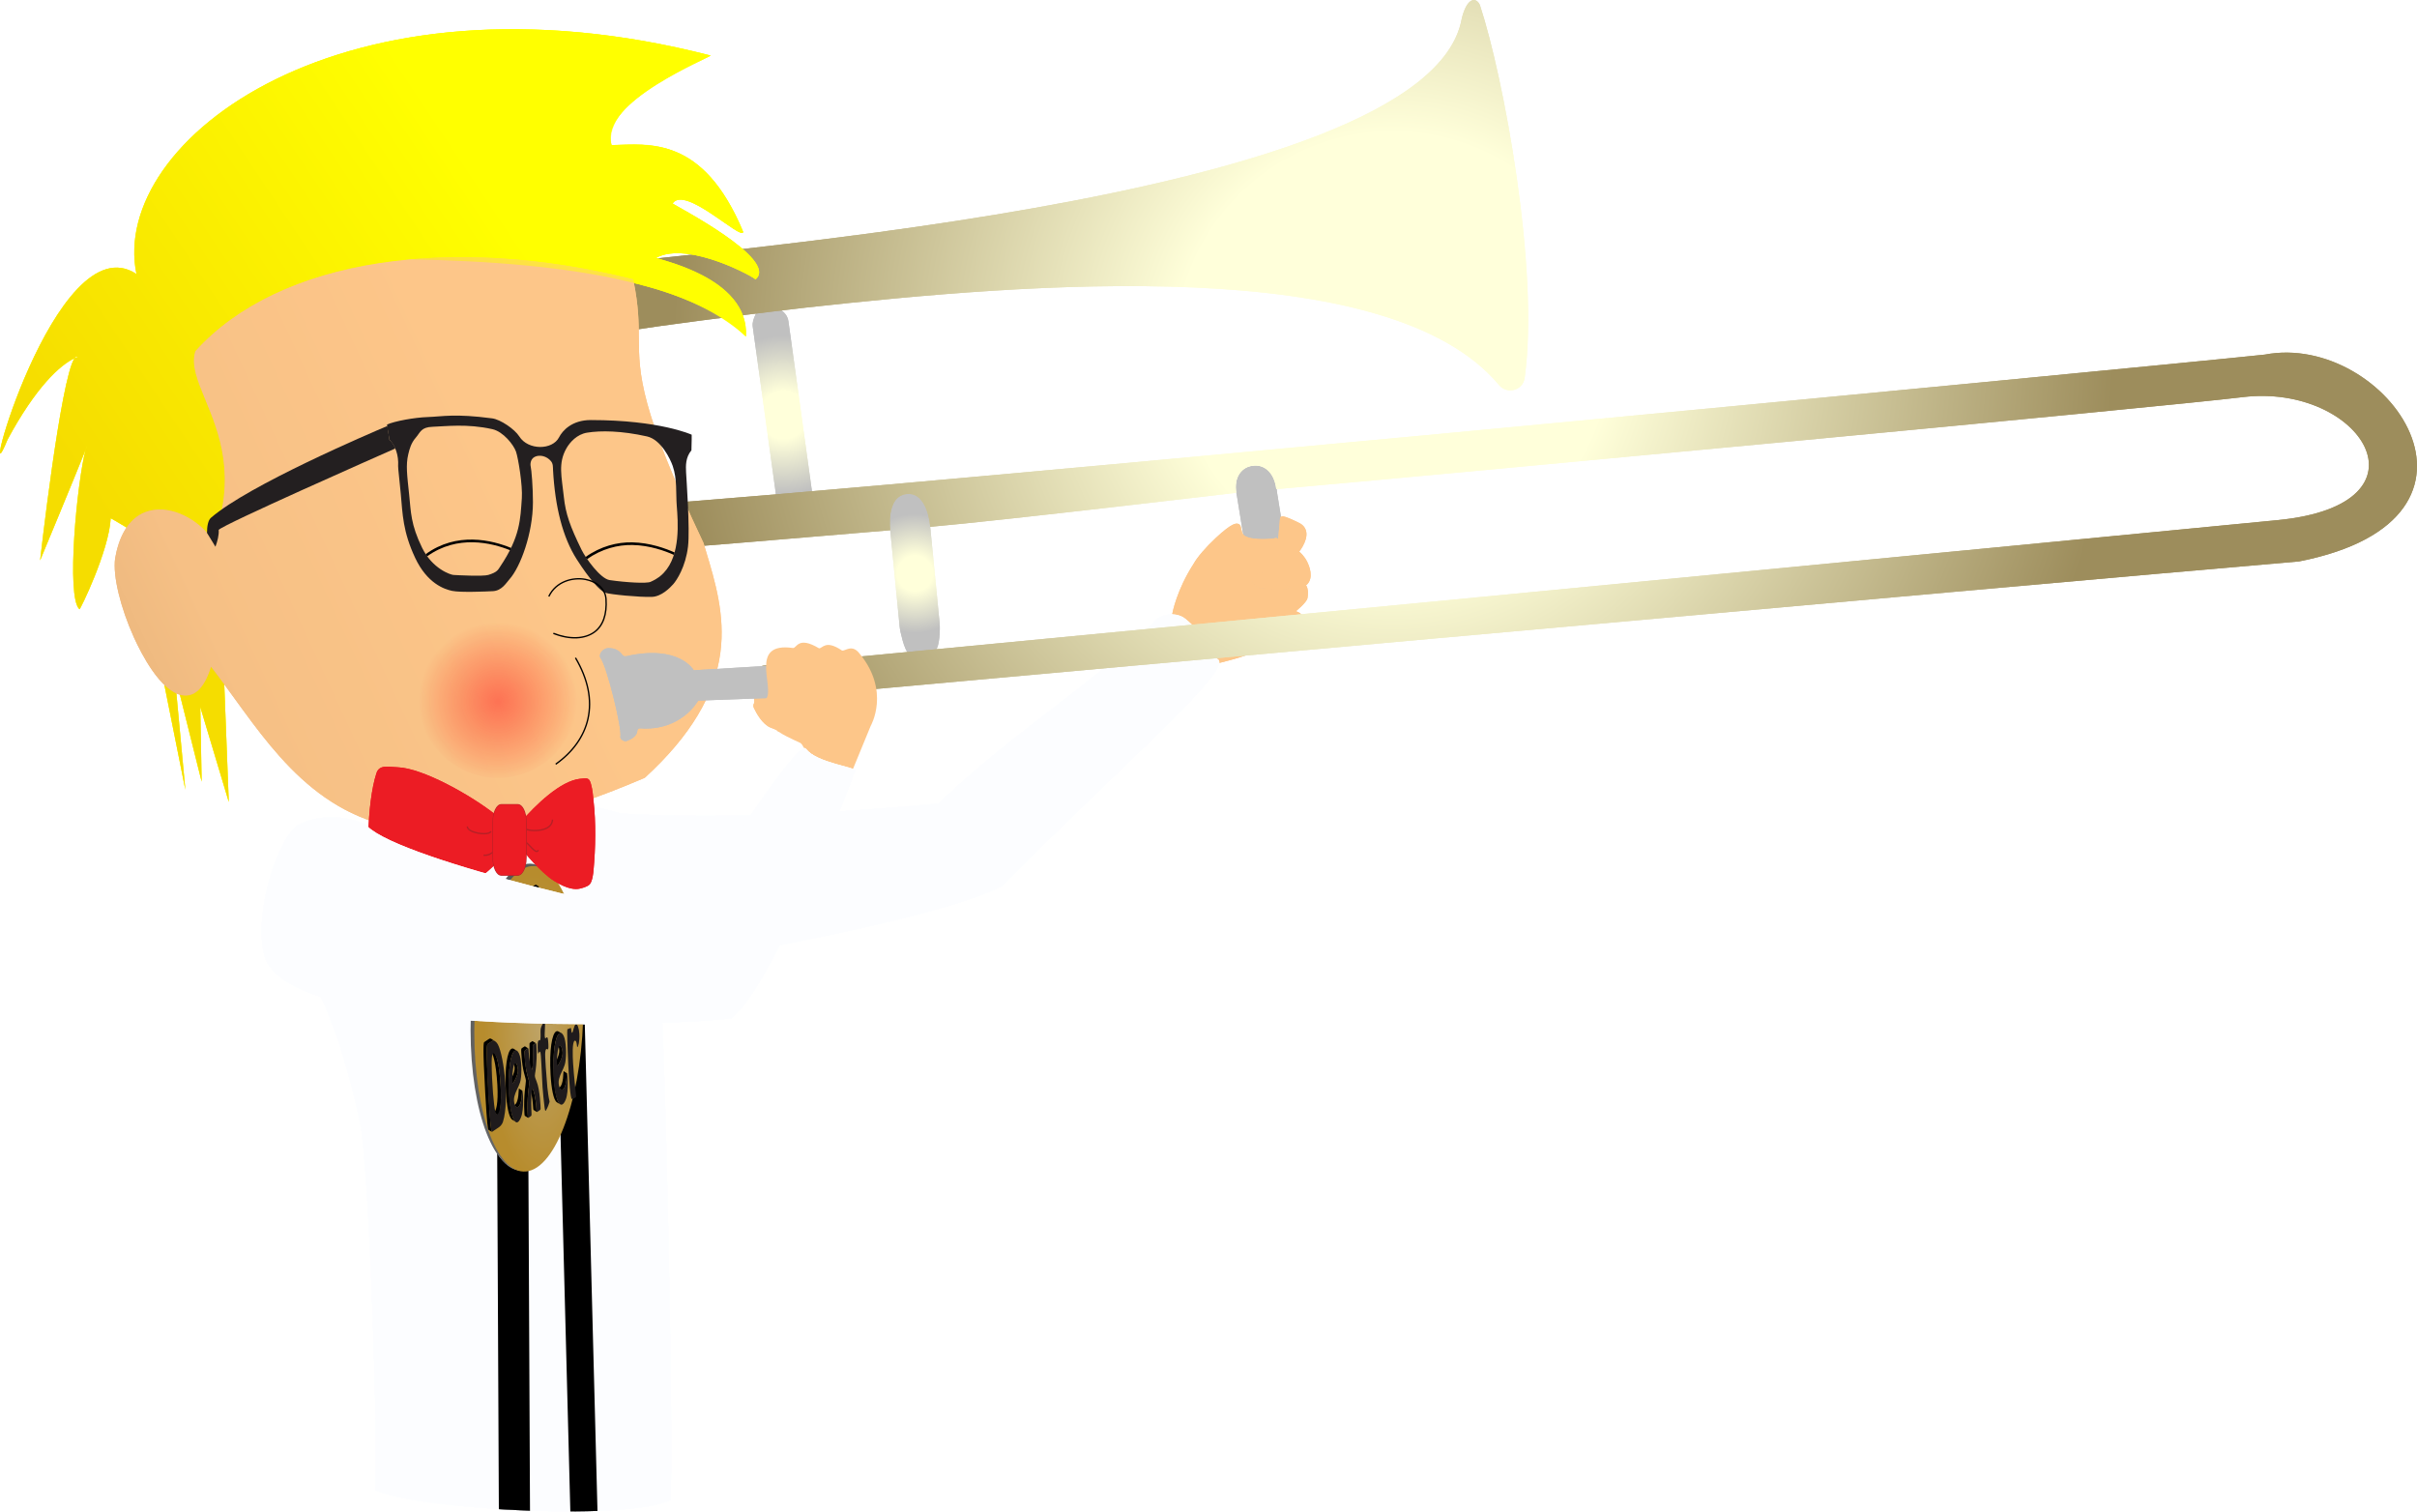 <svg width="100%" height="100%" viewBox="0 0 7420 4641" version="1.1" xmlns="http://www.w3.org/2000/svg"
    xmlns:xlink="http://www.w3.org/1999/xlink" xml:space="preserve" xmlns:serif="http://www.serif.com/"
    style="fill-rule:evenodd;clip-rule:evenodd;stroke-linejoin:round;stroke-miterlimit:2;">
    <g id="no-groups-3">
        <g id="no-groups-31" serif:id="no-groups-3">
            <path id="handle3"
                d="M3844.74,1430.53c-69.454,9.873 -47.175,93.696 -47.175,93.696l51.17,314.817c2.792,17.192 124.813,0.067 121.592,-19.763l-49.996,-307.595c0,-0 -3.176,-91.448 -75.591,-81.155Z"
                style="fill:url(#_Radial1);fill-rule:nonzero;" />
            <path
                d="M3844.74,1430.53c-69.454,9.873 -47.175,93.696 -47.175,93.696l51.17,314.817c2.792,17.192 124.813,0.067 121.592,-19.763l-49.996,-307.595c0,-0 -3.176,-91.448 -75.591,-81.155Z"
                style="fill:url(#_Radial2);fill-rule:nonzero;" />
            <path id="thumb"
                d="M3929.9,1588.5c2.979,-2.544 6.96,-3.604 10.861,-2.84c13.548,2.668 43.211,17.594 47.767,19.863c11.803,5.933 19.225,15.198 21.488,26.815c5.823,29.933 -24.641,65.679 -28.134,69.655c0,0 -56.07,-24.148 -59.73,-26.503l7.748,-86.99Z"
                style="fill:#fdc689;fill-rule:nonzero;" />
            <path
                d="M3929.9,1588.5c2.979,-2.544 6.96,-3.604 10.861,-2.84c13.548,2.668 43.211,17.594 47.767,19.863c11.803,5.933 19.225,15.198 21.488,26.815c5.823,29.933 -24.641,65.679 -28.134,69.655c0,0 -56.07,-24.148 -59.73,-26.503l7.748,-86.99Z"
                style="fill:#fdc689;fill-rule:nonzero;" />
            <path id="hand"
                d="M3743.96,2035.11l-145.229,-149.999c0.512,-2.794 13.144,-73.014 65.384,-153.931c11.65,-20.768 37.074,-50.434 68.104,-79.452c51.303,-47.971 62.496,-44.438 67.142,-43.849c14.864,1.881 8.025,25.306 19.163,35.101c20.763,18.263 94.291,11.707 98.999,8.401c2.644,1.096 64.568,27.106 86.441,58.918c7.297,8.408 24.563,40.579 18.418,66.18c-3.214,13.413 -12.291,22.861 -26.247,27.327c-30.412,9.265 -60.02,-11.298 -76.947,-36.158c-18.437,1.667 -38.664,-6.874 -48.346,-10.451c-10.468,4.079 -25.359,13.406 -26.653,22.721c-0.974,7.067 6.555,15.981 21.21,25.111c-0,-0 -30.439,33.189 -30.242,39.053c0.137,3.944 22.515,58.673 25.099,64.501c11.48,25.882 62.322,18.118 81.457,15.193c9.204,-1.404 14.577,19.745 8.27,22.62c-4.77,2.175 -40.5,17.599 -40.5,17.599c-50.618,26.997 -71.441,39.768 -81.46,45.914c-11.752,7.204 -84.063,25.201 -84.063,25.201Z"
                style="fill:#fdc689;fill-rule:nonzero;" />
            <clipPath id="_clip3">
                <path
                    d="M3743.96,2035.11l-145.229,-149.999c0.512,-2.794 13.144,-73.014 65.384,-153.931c11.65,-20.768 37.074,-50.434 68.104,-79.452c51.303,-47.971 62.496,-44.438 67.142,-43.849c14.864,1.881 8.025,25.306 19.163,35.101c20.763,18.263 94.291,11.707 98.999,8.401c2.644,1.096 64.568,27.106 86.441,58.918c7.297,8.408 24.563,40.579 18.418,66.18c-3.214,13.413 -12.291,22.861 -26.247,27.327c-30.412,9.265 -60.02,-11.298 -76.947,-36.158c-18.437,1.667 -38.664,-6.874 -48.346,-10.451c-10.468,4.079 -25.359,13.406 -26.653,22.721c-0.974,7.067 6.555,15.981 21.21,25.111c-0,-0 -30.439,33.189 -30.242,39.053c0.137,3.944 22.515,58.673 25.099,64.501c11.48,25.882 62.322,18.118 81.457,15.193c9.204,-1.404 14.577,19.745 8.27,22.62c-4.77,2.175 -40.5,17.599 -40.5,17.599c-50.618,26.997 -71.441,39.768 -81.46,45.914c-11.752,7.204 -84.063,25.201 -84.063,25.201Z"
                    clip-rule="nonzero" />
            </clipPath>
            <g clip-path="url(#_clip3)">
                <g id="hand-shadow">
                    <path
                        d="M2808.49,2643.88c-46.935,38.339 338.462,-596.45 495.345,-700.93c27.476,-18.297 56.627,-33.69 84.78,-16.452c62.671,38.375 113.772,122.393 112.429,127.688c-3.34,13.132 -332.967,295.953 -692.554,589.694Z"
                        style="fill:#fcfdff;fill-rule:nonzero;" />
                    <path
                        d="M2808.49,2643.88c-46.935,38.339 338.462,-596.45 495.345,-700.93c27.476,-18.297 56.627,-33.69 84.78,-16.452c62.671,38.375 113.772,122.393 112.429,127.688c-3.34,13.132 -332.967,295.953 -692.554,589.694Z"
                        style="fill:#fcfdff;fill-rule:nonzero;" />
                </g>
            </g>
            <path
                d="M3743.96,2035.11l-145.229,-149.999c0.512,-2.794 13.144,-73.014 65.384,-153.931c11.65,-20.768 37.074,-50.434 68.104,-79.452c51.303,-47.971 62.496,-44.438 67.142,-43.849c14.864,1.881 8.025,25.306 19.163,35.101c20.763,18.263 94.291,11.707 98.999,8.401c2.644,1.096 64.568,27.106 86.441,58.918c7.297,8.408 24.563,40.579 18.418,66.18c-3.214,13.413 -12.291,22.861 -26.247,27.327c-30.412,9.265 -60.02,-11.298 -76.947,-36.158c-18.437,1.667 -38.664,-6.874 -48.346,-10.451c-10.468,4.079 -25.359,13.406 -26.653,22.721c-0.974,7.067 6.555,15.981 21.21,25.111c-0,-0 -30.439,33.189 -30.242,39.053c0.137,3.944 22.515,58.673 25.099,64.501c11.48,25.882 62.322,18.118 81.457,15.193c9.204,-1.404 14.577,19.745 8.27,22.62c-4.77,2.175 -40.5,17.599 -40.5,17.599c-50.618,26.997 -71.441,39.768 -81.46,45.914c-11.752,7.204 -84.063,25.201 -84.063,25.201Z"
                style="fill:#fdc689;fill-rule:nonzero;" />
            <clipPath id="_clip4">
                <path
                    d="M3743.96,2035.11l-145.229,-149.999c0.512,-2.794 13.144,-73.014 65.384,-153.931c11.65,-20.768 37.074,-50.434 68.104,-79.452c51.303,-47.971 62.496,-44.438 67.142,-43.849c14.864,1.881 8.025,25.306 19.163,35.101c20.763,18.263 94.291,11.707 98.999,8.401c2.644,1.096 64.568,27.106 86.441,58.918c7.297,8.408 24.563,40.579 18.418,66.18c-3.214,13.413 -12.291,22.861 -26.247,27.327c-30.412,9.265 -60.02,-11.298 -76.947,-36.158c-18.437,1.667 -38.664,-6.874 -48.346,-10.451c-10.468,4.079 -25.359,13.406 -26.653,22.721c-0.974,7.067 6.555,15.981 21.21,25.111c-0,-0 -30.439,33.189 -30.242,39.053c0.137,3.944 22.515,58.673 25.099,64.501c11.48,25.882 62.322,18.118 81.457,15.193c9.204,-1.404 14.577,19.745 8.27,22.62c-4.77,2.175 -40.5,17.599 -40.5,17.599c-50.618,26.997 -71.441,39.768 -81.46,45.914c-11.752,7.204 -84.063,25.201 -84.063,25.201Z"
                    clip-rule="nonzero" />
            </clipPath>
            <g clip-path="url(#_clip4)">
                <g id="hand-shadow1" serif:id="hand-shadow">
                    <path
                        d="M2808.49,2643.88c-46.935,38.339 338.462,-596.45 495.345,-700.93c27.476,-18.297 56.627,-33.69 84.78,-16.452c62.671,38.375 113.772,122.393 112.429,127.688c-3.34,13.132 -332.967,295.953 -692.554,589.694Z"
                        style="fill:#fcfdff;fill-rule:nonzero;" />
                    <path
                        d="M2808.49,2643.88c-46.935,38.339 338.462,-596.45 495.345,-700.93c27.476,-18.297 56.627,-33.69 84.78,-16.452c62.671,38.375 113.772,122.393 112.429,127.688c-3.34,13.132 -332.967,295.953 -692.554,589.694Z"
                        style="fill:#fcfdff;fill-rule:nonzero;" />
                </g>
            </g>
            <path id="pinky"
                d="M3956.06,1942.42c-13.669,2.332 -84.176,0 -89.202,-2.575c-26.586,-13.626 -35.876,-32.497 -32.135,-48.296c4.313,-18.225 26.962,-27.334 40.22,-28.8l0.685,-0.054c0.86,-0.034 21.661,-0.812 81.668,8.569c38.553,6.046 46.106,21.146 45.591,32.75c-0.881,20.042 -28.852,36.992 -46.827,38.406Z"
                style="fill:#fdc689;fill-rule:nonzero;" />
            <path
                d="M3956.06,1942.42c-13.669,2.332 -84.176,0 -89.202,-2.575c-26.586,-13.626 -35.876,-32.497 -32.135,-48.296c4.313,-18.225 26.962,-27.334 40.22,-28.8l0.685,-0.054c0.86,-0.034 21.661,-0.812 81.668,8.569c38.553,6.046 46.106,21.146 45.591,32.75c-0.881,20.042 -28.852,36.992 -46.827,38.406Z"
                style="fill:#fdc689;fill-rule:nonzero;" />
            <path id="middle"
                d="M3857.04,1881.03c-18.276,-4.666 -39.865,-16.805 -43.31,-33.815c-3.514,-17.315 10.841,-31.837 42.664,-43.158c0,-0 30.398,2.226 39.863,3.34c44.71,5.273 48.363,5.703 90.917,-15.092c6.789,-3.315 13.694,-2.868 18.945,1.203c14.073,10.908 7.745,42.615 7.68,42.938c-2.784,13.601 -33.604,39.254 -51.727,53.338c-1.364,1.794 -3.78,2.742 -8.277,2.019c-2.113,-4.657 -91.684,-12.607 -96.755,-10.773Z"
                style="fill:#fdc689;fill-rule:nonzero;" />
            <path
                d="M3857.04,1881.03c-18.276,-4.666 -39.865,-16.805 -43.31,-33.815c-3.514,-17.315 10.841,-31.837 42.664,-43.158c0,-0 30.398,2.226 39.863,3.34c44.71,5.273 48.363,5.703 90.917,-15.092c6.789,-3.315 13.694,-2.868 18.945,1.203c14.073,10.908 7.745,42.615 7.68,42.938c-2.784,13.601 -33.604,39.254 -51.727,53.338c-1.364,1.794 -3.78,2.742 -8.277,2.019c-2.113,-4.657 -91.684,-12.607 -96.755,-10.773Z"
                style="fill:#fdc689;fill-rule:nonzero;" />
            <path id="index"
                d="M3964.1,1803.21c-17.889,-5.806 -32.988,-21.807 -43.715,-37.561c-19.62,2.719 -40.075,-8.323 -50.525,-8.947c-10.468,4.079 -25.359,13.406 -26.653,22.721c-0.929,6.737 5.92,15.549 19.256,24.23c12.823,2.578 24.511,3.659 33.415,4.706c34.735,4.098 45.553,4.283 68.222,-5.149Z"
                style="fill:#fdc689;fill-rule:nonzero;" />
            <path
                d="M3964.1,1803.21c-17.889,-5.806 -32.988,-21.807 -43.715,-37.561c-19.62,2.719 -40.075,-8.323 -50.525,-8.947c-10.468,4.079 -25.359,13.406 -26.653,22.721c-0.929,6.737 5.92,15.549 19.256,24.23c12.823,2.578 24.511,3.659 33.415,4.706c34.735,4.098 45.553,4.283 68.222,-5.149Z"
                style="fill:#fdc689;fill-rule:nonzero;" />
            <path id="torso"
                d="M1057.33,2717.23c0,0 551.463,-205.959 692.176,-242.755c47.052,-12.304 155.809,22.939 155.809,22.939c195.271,10.709 492.385,14.948 975.789,-30.744c225.686,-219.106 504.356,-386.354 663.002,-559.702c22.287,-24.352 68.106,-28.152 94.023,-7.707c57.696,45.514 93.127,121.067 98.119,123.286c59.952,26.646 -279.34,313.55 -658.099,696.272c-209.112,114.234 -1055.08,249.535 -1055.08,249.535c19.507,137.455 46.349,1503.49 35.33,1635.99c-104.521,63.088 -747.35,36.217 -907.396,-28.808c11.898,-82.629 -17.31,-995.127 -45.688,-1128.15c-51.2,-240.007 -119.133,-398.475 -137.875,-410.35l89.886,-319.806Z"
                style="fill:#fcfdff;fill-rule:nonzero;" />
            <clipPath id="_clip5">
                <path
                    d="M1057.33,2717.23c0,0 551.463,-205.959 692.176,-242.755c47.052,-12.304 155.809,22.939 155.809,22.939c195.271,10.709 492.385,14.948 975.789,-30.744c225.686,-219.106 504.356,-386.354 663.002,-559.702c22.287,-24.352 68.106,-28.152 94.023,-7.707c57.696,45.514 93.127,121.067 98.119,123.286c59.952,26.646 -279.34,313.55 -658.099,696.272c-209.112,114.234 -1055.08,249.535 -1055.08,249.535c19.507,137.455 46.349,1503.49 35.33,1635.99c-104.521,63.088 -747.35,36.217 -907.396,-28.808c11.898,-82.629 -17.31,-995.127 -45.688,-1128.15c-51.2,-240.007 -119.133,-398.475 -137.875,-410.35l89.886,-319.806Z"
                    clip-rule="nonzero" />
            </clipPath>
            <g clip-path="url(#_clip5)">
                <path id="strap2" d="M1789.22,2911.71l-83.296,2.901l45.833,1758.22l83.296,-2.902l-45.833,-1758.22Z"
                    style="fill-rule:nonzero;" />
                <path id="strap1" d="M1523.24,2864.76l8.333,1800.06l95.675,13.496l-8.333,-1800.06l-95.675,-13.496Z"
                    style="fill-rule:nonzero;" />
                <g id="arm-shadow">
                    <path
                        d="M916.122,2532.04c-63.991,20.112 -140.342,268.613 -104.8,402.108c71.241,267.592 1331.08,210.35 1434.51,192.155c127.779,-97.93 369.217,-728.7 380.167,-760.105c3.716,-10.654 -118.242,-24.15 -151.034,-66.02c-31.037,-39.634 -350.341,501.629 -387.362,513.04c-609.045,-72.92 -1023.46,-327.702 -1171.48,-281.178Z"
                        style="fill:#fcfdff;fill-rule:nonzero;" />
                    <path
                        d="M916.122,2532.04c-63.991,20.112 -140.342,268.613 -104.8,402.108c71.241,267.592 1331.08,210.35 1434.51,192.155c127.779,-97.93 369.217,-728.7 380.167,-760.105c3.716,-10.654 -118.242,-24.15 -151.034,-66.02c-31.037,-39.634 -350.341,501.629 -387.362,513.04c-609.045,-72.92 -1023.46,-327.702 -1171.48,-281.178Z"
                        style="fill:#fcfdff;fill-rule:nonzero;" />
                </g>
                <g id="button-shadow">
                    <path
                        d="M1631.11,2659.09c90.429,3.174 156.499,215.091 147.448,472.94c-9.05,257.848 -89.815,464.612 -180.245,461.438c-90.429,-3.174 -156.499,-215.092 -147.448,-472.94c9.05,-257.849 89.815,-464.612 180.245,-461.438Z"
                        style="fill:#828282;" />
                    <path
                        d="M1631.11,2659.09c90.429,3.174 156.499,215.091 147.448,472.94c-9.05,257.848 -89.815,464.612 -180.245,461.438c-90.429,-3.174 -156.499,-215.092 -147.448,-472.94c9.05,-257.849 89.815,-464.612 180.245,-461.438Z"
                        style="fill:#828282;" />
                </g>
            </g>
            <path
                d="M1057.33,2717.23c0,0 551.463,-205.959 692.176,-242.755c47.052,-12.304 155.809,22.939 155.809,22.939c195.271,10.709 492.385,14.948 975.789,-30.744c225.686,-219.106 504.356,-386.354 663.002,-559.702c22.287,-24.352 68.106,-28.152 94.023,-7.707c57.696,45.514 93.127,121.067 98.119,123.286c59.952,26.646 -279.34,313.55 -658.099,696.272c-209.112,114.234 -1055.08,249.535 -1055.08,249.535c19.507,137.455 46.349,1503.49 35.33,1635.99c-104.521,63.088 -747.35,36.217 -907.396,-28.808c11.898,-82.629 -17.31,-995.127 -45.688,-1128.15c-51.2,-240.007 -119.133,-398.475 -137.875,-410.35l89.886,-319.806Z"
                style="fill:#fcfdff;fill-rule:nonzero;" />
            <clipPath id="_clip6">
                <path
                    d="M1057.33,2717.23c0,0 551.463,-205.959 692.176,-242.755c47.052,-12.304 155.809,22.939 155.809,22.939c195.271,10.709 492.385,14.948 975.789,-30.744c225.686,-219.106 504.356,-386.354 663.002,-559.702c22.287,-24.352 68.106,-28.152 94.023,-7.707c57.696,45.514 93.127,121.067 98.119,123.286c59.952,26.646 -279.34,313.55 -658.099,696.272c-209.112,114.234 -1055.08,249.535 -1055.08,249.535c19.507,137.455 46.349,1503.49 35.33,1635.99c-104.521,63.088 -747.35,36.217 -907.396,-28.808c11.898,-82.629 -17.31,-995.127 -45.688,-1128.15c-51.2,-240.007 -119.133,-398.475 -137.875,-410.35l89.886,-319.806Z"
                    clip-rule="nonzero" />
            </clipPath>
            <g clip-path="url(#_clip6)">
                <path id="strap21" serif:id="strap2"
                    d="M1789.22,2911.71l-83.296,2.901l45.833,1758.22l83.296,-2.902l-45.833,-1758.22Z"
                    style="fill-rule:nonzero;" />
                <path id="strap11" serif:id="strap1"
                    d="M1523.24,2864.76l8.333,1800.06l95.675,13.496l-8.333,-1800.06l-95.675,-13.496Z"
                    style="fill-rule:nonzero;" />
                <g id="arm-shadow1" serif:id="arm-shadow">
                    <path
                        d="M916.122,2532.04c-63.991,20.112 -140.342,268.613 -104.8,402.108c71.241,267.592 1331.08,210.35 1434.51,192.155c127.779,-97.93 369.217,-728.7 380.167,-760.105c3.716,-10.654 -118.242,-24.15 -151.034,-66.02c-31.037,-39.634 -350.341,501.629 -387.362,513.04c-609.045,-72.92 -1023.46,-327.702 -1171.48,-281.178Z"
                        style="fill:#fcfdff;fill-rule:nonzero;" />
                    <path
                        d="M916.122,2532.04c-63.991,20.112 -140.342,268.613 -104.8,402.108c71.241,267.592 1331.08,210.35 1434.51,192.155c127.779,-97.93 369.217,-728.7 380.167,-760.105c3.716,-10.654 -118.242,-24.15 -151.034,-66.02c-31.037,-39.634 -350.341,501.629 -387.362,513.04c-609.045,-72.92 -1023.46,-327.702 -1171.48,-281.178Z"
                        style="fill:#fcfdff;fill-rule:nonzero;" />
                </g>
                <g id="button-shadow1" serif:id="button-shadow">
                    <path
                        d="M1631.11,2659.09c90.429,3.174 156.499,215.091 147.448,472.94c-9.05,257.848 -89.815,464.612 -180.245,461.438c-90.429,-3.174 -156.499,-215.092 -147.448,-472.94c9.05,-257.849 89.815,-464.612 180.245,-461.438Z"
                        style="fill:#828282;" />
                    <path
                        d="M1631.11,2659.09c90.429,3.174 156.499,215.091 147.448,472.94c-9.05,257.848 -89.815,464.612 -180.245,461.438c-90.429,-3.174 -156.499,-215.092 -147.448,-472.94c9.05,-257.849 89.815,-464.612 180.245,-461.438Z"
                        style="fill:#828282;" />
                </g>
            </g>
            <path
                d="M1628.61,2651.54c91.943,3.245 159.175,215.951 150.042,474.699c-9.132,258.749 -91.193,466.185 -183.136,462.94c-91.943,-3.245 -159.175,-215.951 -150.042,-474.699c9.132,-258.749 91.193,-466.185 183.136,-462.94Z"
                style="fill:url(#_Linear7);" />
            <path
                d="M1640.05,2658.7c91.943,3.245 159.171,216.047 150.034,474.914c-9.136,258.867 -91.2,466.4 -183.143,463.155c-91.944,-3.245 -159.172,-216.047 -150.035,-474.914c9.136,-258.868 91.2,-466.4 183.144,-463.155Z"
                style="fill:url(#_Radial8);" />
            <path
                d="M1501.46,3189.31l-0.001,-0.001c2.008,-1.341 4.425,-1.341 7.05,0.267l10.25,6.375l-0.032,-0.02c-2.617,-1.621 -5.018,-1.579 -7.035,-0.234l-0.002,0.001l-14.607,9.765l-0.341,0.209c-1.704,1.15 -5.312,8.821 3.188,157.183c5.516,96.438 8.054,110.884 9.933,112.067l-10.229,-6.35c-1.9,-1.175 -4.434,-15.621 -9.954,-112.096c-8.48,-148.367 -4.892,-155.996 -3.167,-157.154l0.342,-0.204l-0.003,-0.004l14.608,-9.804Zm85.762,36.949c-2.404,-1.483 -4.961,-1.294 -7.559,0.421c-11.513,7.742 -20.817,54.117 -16.354,132.084c2.404,41.975 8.875,78.537 19.487,85.112l-10.246,-6.342c-10.616,-6.612 -17.087,-43.175 -19.475,-85.158c-4.458,-77.967 4.842,-124.342 16.359,-132.042c2.604,-1.766 5.208,-1.912 7.633,-0.416l10.155,6.341c0.025,0.015 0.049,0.031 0.074,0.046l-0.074,-0.046Zm15.483,-8.758c-0,0 8.362,-5.575 8.666,-5.396l10.25,6.379c-0.2,-0.12 -0.417,-0.104 -0.66,0c-0.283,0.184 -8.027,5.367 -8.027,5.367c-2.534,1.696 -3.059,2.392 -2.363,14.321c3.467,60.558 13.5,73.925 14.171,85.829c0.417,7.121 -7.8,44.4 -4.708,98.533c0.386,6.631 0.691,8.938 1.34,9.367l0.026,0.017c-0.007,-0.005 -0.015,-0.01 -0.023,-0.015l-0.003,-0.002l-10.224,-6.325c-0.666,-0.417 -0.975,-2.7 -1.345,-9.425c-3.109,-54.092 5.104,-91.408 4.708,-98.5c-0.692,-11.929 -10.725,-25.262 -14.192,-85.858c-0.675,-11.9 -0.15,-12.592 2.384,-14.292Zm-96.55,9.929c-0,0 23.391,-22.129 30.941,109.496c3.326,57.987 -3.356,87.45 -7.985,90.563l-11.323,-13.571c4.633,-3.117 12.379,-25.346 9.058,-83.371c-3.966,-69.488 -14.387,-99.225 -20.691,-103.117Zm142.041,186.488l-10.25,-6.338c-0.546,-0.354 -0.904,-1.829 -1.137,-5.829c-2.254,-39.367 -9.279,-63.029 -12.092,-64.787l10.233,6.383c2.825,1.717 9.838,25.421 12.088,64.792c0.233,3.962 0.608,5.429 1.158,5.779Zm-73.069,-21.772c1.68,1.031 3.373,1.065 4.765,0.151c14.083,-9.45 11.779,-49.7 12.996,-50.513l10.25,6.38c-1.217,0.812 1.087,41.058 -13,50.475c-1.404,0.958 -3.125,0.875 -4.842,-0.184l-10.169,-6.309c-0.02,-0.012 -0.04,-0.024 -0.06,-0.037l0.06,0.037Zm149.231,-219.868c0.021,0.013 -4.968,-0.603 -7.574,1.119c-11.509,7.737 -20.813,54.112 -16.354,132.079c2.404,41.975 8.879,78.538 19.491,85.113l-10.25,-6.342c-10.612,-6.613 -17.066,-43.183 -19.471,-85.158c-4.462,-77.967 4.842,-124.342 16.359,-132.042c2.604,-1.763 5.208,-1.913 7.633,-0.417l10.166,5.648Zm15.901,122.601c-1.192,0.882 1.094,41.061 -12.996,50.472c-1.404,0.958 -3.125,0.879 -4.842,-0.183l-10.229,-6.346l0.053,0.033c1.683,1.034 3.378,1.07 4.772,0.154c14.1,-9.458 11.796,-49.708 12.996,-50.512l0.196,-0l10.25,6.379l-0.196,0l-0.004,0.003Zm-176.014,23.925c0.179,0.11 0.351,0.11 0.551,-0.04c1.034,-0.663 15.942,-24.063 15.004,-40.48c-0.679,-11.675 -3.27,-18.025 -5.916,-19.662l10.246,6.342c2.629,1.645 5.241,7.987 5.904,19.704c0.95,16.375 -13.954,39.775 -14.988,40.475c-0.204,0.116 -0.4,0.154 -0.562,0.033l-10.25,-6.379l0.011,0.007Zm64.151,-118.53l4.311,-2.878l10.229,6.388l-4.291,2.866l-0.003,0.001c-3.672,2.434 -3.009,1.997 -2.853,16.995l0,0c1.608,42.059 -1.276,59.018 -2.476,59.822c-0.183,0.146 -0.383,0.112 -0.583,-0l-10.23,-6.384l0.089,0.056c0.169,0.088 0.333,0.075 0.478,-0.014c1.198,-0.803 4.097,-17.623 2.501,-59.567l-0.005,-0.004c-0.171,-15.25 -0.846,-14.804 2.829,-17.283l0.004,0.002Zm72.974,65.243c0.179,0.109 0.351,0.11 0.551,-0.041c1.034,-0.662 15.942,-24.062 15.004,-40.479c-0.679,-11.675 -3.27,-18.025 -5.916,-19.663l10.246,6.342c2.629,1.646 5.237,7.988 5.9,19.708c0.954,16.371 -13.955,39.771 -14.984,40.471c-0.208,0.117 -0.4,0.154 -0.562,0.034l-10.25,-6.38l0.011,0.008Zm-66.22,-68.995l10.246,6.342c-0.541,-0.313 -1.221,0.062 -2.05,0.608c0,-0 -0.26,0.393 -0.408,0.308c-1.773,-1.012 -10.229,-6.383 -10.229,-6.383l0.412,-0.275c0.825,-0.546 1.484,-0.95 2.029,-0.6Zm8.338,-480.008l-0,-0c0.525,-0.355 1.275,-0.871 1.962,-0.425l10.25,6.341c-0.687,-0.408 -1.458,0.079 -1.962,0.425l-6.544,-4.049l6.541,4.049l-8.25,5.533l-10.23,-6.383l8.233,-5.491Z"
                style="fill-rule:nonzero;" />
            <path id="Dexter"
                d="M1499.83,3203.42c3.192,-2.634 9.417,-6.366 12.626,-8.157c3.785,-2.112 7.659,1.21 12.168,5.719c19.388,19.388 40.634,174.915 19.601,242.581c-0.958,3.081 -4.304,11.559 -12.192,16.911c-6.418,4.354 -18.941,12.715 -20.923,13.985c-0.476,0.305 -1.013,0.999 -1.567,0.057c-6.202,-10.54 -19.56,-237.093 -13.912,-266.624c0.51,-2.663 1.467,-2.218 4.199,-4.472Zm96.282,38.511c-7.028,-24.613 -20.184,-22.864 -27.48,7.459c-10.601,44.062 -10.294,135.031 4.449,177.885c8.894,25.854 18.508,22.713 26.536,2.671c9.997,-24.956 5.951,-81.757 3.634,-81.757c-2.039,0 0.977,34.625 -9.856,47.242c-10.833,12.616 -18.626,-12.114 -14.359,-28.996c4.267,-16.882 11.73,-26.056 17.414,-43.077c5.684,-17.021 5.528,-60.881 -0.338,-81.427Zm14.218,-12.598c-1.18,30.155 7.012,69.666 13.369,88.084c0.794,2.3 1.221,8.771 0.141,16.302c-4.599,32.092 -5.511,66.754 -3.453,93.293c0.227,2.925 0.054,6.197 2.371,4.387c2.318,-1.81 6.282,-4.245 7.694,-5.36c1.097,-0.866 1.523,-3.66 1.348,-6.516c-0.102,-1.659 -2.813,-57.471 1.427,-72.727c0.585,-2.107 1.494,-5.897 3.622,-0.32c6.545,17.154 10.001,49.451 10.342,64.525c0.066,2.914 1.327,3.431 2.312,2.571c1.094,-0.955 7.755,-5.039 8.861,-6.152c1.105,-1.113 0.969,-2.491 1.243,-3.315c0.274,-0.824 -1.602,-58.617 -12.319,-84.123c-7.63,-18.158 -5.291,-17.28 -2.936,-34.101c2.355,-16.821 4.784,-52.295 2.462,-78.268c-0.507,-5.676 -1.797,-5.061 -3.29,-4.318c-1.246,0.621 -5.503,3.543 -6.155,4.195c-1.882,1.882 -1.392,2.111 -1.668,3.982c-0.437,2.963 1.489,50.019 -1.131,67.8c-0.501,3.4 -1.462,6.54 -3.311,1.767c-5.673,-14.653 -8.654,-55.462 -8.654,-58.984c-0,-0.754 -0.526,-4.506 -1.696,-3.574c-1.268,1.01 -7.454,4.85 -8.6,5.782c-1.147,0.933 -1.82,1.02 -1.979,5.07Zm-100.97,32.954c-0.09,-15.671 1.535,-44.329 13.782,-18.187c12.246,26.142 18.944,131.043 11.411,160.67c-7.12,27.999 -12.813,12.336 -14.301,6.694c-3.769,-14.295 -10.522,-84.774 -10.892,-149.177Zm156.653,-118.407c-1.331,1.798 -3.259,5.586 -4.236,8.45c-1.182,3.464 -2.402,5.482 -2.402,14.781c0,5.623 0.52,16.49 -0.418,22.803c-0.337,2.273 -1.008,4.576 -2.317,4.273c-0.982,-0.228 -0.852,-0.977 -1.884,-0.425c-0.93,0.497 -1.52,0.817 -2.378,2.259c-3.462,5.816 -1.432,33.41 -0.588,37.046c0.53,2.285 1.406,0.917 1.719,0.353c0.313,-0.564 2.468,-7.601 5.154,-3.429c2.569,3.988 4.09,59.968 6.912,107.867c0.899,15.252 4.14,43.859 6.112,61.209c0.291,2.562 1.775,13.893 3.707,11.001c6.72,-10.062 10.093,-22.404 11.163,-25.566c0.427,-1.265 0.671,-2.785 0.397,-3.744c-2.579,-9.033 -5.856,-34.497 -6.59,-42.571c-3.067,-33.727 -7.786,-97.447 -6.542,-107.045c0.69,-5.322 1.077,-7.14 1.806,-8.578c1.028,-2.026 2.212,-2.279 3.123,-2.094c1.155,0.234 2.18,0.935 2.453,1.069c0.322,0.159 0.769,0.32 0.946,0.287c0.177,-0.033 0.431,-0.13 0.697,-0.721c1.752,-3.881 0.307,-24.693 -0.846,-31.378c-0.578,-3.356 -1.351,-4.469 -2.199,-5.028c-0.847,-0.559 -1.953,-0.246 -3.38,1.521c-0.673,0.835 -1.107,1.333 -2.029,1.543c-0.83,0.189 -1.302,-1.471 -1.661,-3.412c-0.527,-2.857 -0.962,-6.517 -0.477,-12.047c0.414,-4.724 0.975,-23.311 0.941,-25.357c-0.034,-2.046 -0.308,-7.727 -0.669,-8.578c-0.361,-0.851 -0.302,-2.026 -1.815,-0.613c-2.444,2.281 -3.367,4.326 -4.699,6.124Zm67.23,44.092c-7.028,-24.612 -20.351,-21.669 -27.36,7.46c-10.601,44.062 -10.807,135.201 3.936,178.055c8.398,24.412 18.901,22.543 26.929,2.5c9.997,-24.955 5.951,-81.757 3.634,-81.757c-2.039,0 0.977,34.625 -9.856,47.242c-10.833,12.616 -18.626,-12.114 -14.359,-28.996c4.267,-16.882 11.73,-26.055 17.414,-43.077c5.684,-17.021 5.529,-60.881 -0.338,-81.427Zm34.273,-43.187c-2.65,1.029 -4.679,7.3 -6.446,13.129c-1.746,6.158 -3.108,12.171 -4.575,12.742c-1.962,0.762 -2.525,-5.555 -3.029,-10.5c-0.275,-3.738 -0.975,-4.43 -1.8,-4.255c-0.088,0.017 -9.942,4.05 -9.942,4.05c-2.276,2.505 4.973,210.726 13.829,214.18c0.163,0.063 9.942,-3.992 9.942,-3.992c1.083,-0.421 3.238,-1.258 3.021,-6.654c-0.154,-2.688 -7.079,-63.029 -9.208,-99.621c-0.009,-0.158 -0.017,-0.317 -0.03,-0.479c-1.17,-20.346 -3.12,-65.159 5.046,-68.334c6.784,-2.633 6.7,20.375 7.879,19.917c2.955,-1.15 7.717,-17.417 6.35,-40.875c-1.054,-18.133 -6.025,-31.254 -11.037,-29.308Zm-191.621,179.346c12.668,-20.405 14.752,-32.778 13.849,-43.191c-0.5,-5.76 -2.25,-11.062 -4.014,-14.291c-1.235,-2.261 -4.846,-3.641 -7.738,2.925c-3.961,8.994 -6.782,43.589 -4.51,53.151c0.319,1.343 0.797,4.007 2.413,1.406Zm137.131,-53.959c12.668,-20.404 14.505,-32.577 13.601,-42.989c-0.543,-6.253 -2.519,-10.624 -4.284,-13.853c-1.51,-2.765 -4.328,-4.281 -7.22,2.285c-3.961,8.994 -6.782,43.59 -4.51,53.152c0.319,1.342 0.798,4.007 2.413,1.405Z"
                style="fill:#1f1b1c;" />
            <path id="handle2"
                d="M2323.53,957.178c-0,0 -15.225,27.271 -12.95,43.708l74.216,536.413l110.263,-11.5l-74.733,-540.096c-2.325,-16.8 -14.209,-29.025 -27.592,-37.454l-0,-0.029c-24.2,3.566 -45.85,5.35 -69.204,8.958Z"
                style="fill:url(#_Radial9);fill-rule:nonzero;" />
            <path
                d="M2323.53,957.178c-0,0 -15.225,27.271 -12.95,43.708l74.216,536.413l110.263,-11.5l-74.733,-540.096c-2.325,-16.8 -14.209,-29.025 -27.592,-37.454l-0,-0.029c-24.2,3.566 -45.85,5.35 -69.204,8.958Z"
                style="fill:url(#_Radial10);fill-rule:nonzero;" />
            <path id="handle1"
                d="M2783.87,1516.64c-70.691,4.37 -53.02,90.525 -53.02,90.525l31.116,317.425c1.542,15.77 14.292,69.216 25.238,79.141l85.454,-7.746c12.075,-12.558 13.733,-64.82 11.908,-83.412l-30.4,-310.146c0,0 6.779,-90.553 -70.296,-85.787Z"
                style="fill:url(#_Radial11);fill-rule:nonzero;" />
            <path
                d="M2783.87,1516.64c-70.691,4.37 -53.02,90.525 -53.02,90.525l31.116,317.425c1.542,15.77 14.292,69.216 25.238,79.141l85.454,-7.746c12.075,-12.558 13.733,-64.82 11.908,-83.412l-30.4,-310.146c0,0 6.779,-90.553 -70.296,-85.787Z"
                style="fill:url(#_Radial12);fill-rule:nonzero;" />
            <path id="trombone"
                d="M4520.84,0.486c-23.469,6.567 -33.771,58.55 -33.771,58.55c-107.025,573.459 -2460.35,714.709 -2798.9,773.33c-537.992,93.166 -447.612,909.229 65.871,875.141c185.679,-12.325 979.017,-79.631 979.017,-79.631c-0,-0 -14.344,-104.849 50.82,-111.235c65.164,-6.387 71.763,100.733 71.763,100.733c220.525,-19.258 939.478,-104.479 939.478,-104.479c-7.646,-46.5 15.458,-77.667 48.895,-83.1c33.438,-5.437 67.598,17.3 74.109,72.013c494.963,-43.573 2721.5,-252.634 2966.35,-282.538c363.216,-44.362 601.066,328.763 109.12,377.417c-419.854,41.529 -4538.66,437.154 -4653.6,447.558l6.459,101.831c0,-0 3885.94,-352.089 4711.57,-422.452c673.929,-132.462 268.75,-706.75 -105.588,-634.912c-291.55,31.654 -4914.65,475.766 -5081.34,466.249c-573.14,-32.721 -365.372,-423.426 -90.792,-511.82c86.976,-28 669.863,-96.155 694.175,-98.83c685.163,-75.316 1788.48,-168.387 2127.44,237.771c24.904,29.846 73.358,16.659 78.658,-21.85c46.142,-335.116 -65.85,-927.987 -136.879,-1143.18c-3.667,-11.113 -13.617,-19.147 -22.854,-16.563Z"
                style="fill:url(#_Radial13);fill-rule:nonzero;" />
            <path
                d="M4520.84,0.486c-23.469,6.567 -33.771,58.55 -33.771,58.55c-107.025,573.459 -2460.35,714.709 -2798.9,773.33c-537.992,93.166 -447.612,909.229 65.871,875.141c185.679,-12.325 979.017,-79.631 979.017,-79.631c-0,-0 -14.344,-104.849 50.82,-111.235c65.164,-6.387 71.763,100.733 71.763,100.733c220.525,-19.258 939.478,-104.479 939.478,-104.479c-7.646,-46.5 15.458,-77.667 48.895,-83.1c33.438,-5.437 67.598,17.3 74.109,72.013c494.963,-43.573 2721.5,-252.634 2966.35,-282.538c363.216,-44.362 601.066,328.763 109.12,377.417c-419.854,41.529 -4538.66,437.154 -4653.6,447.558l6.459,101.831c0,-0 3885.94,-352.089 4711.57,-422.452c673.929,-132.462 268.75,-706.75 -105.588,-634.912c-291.55,31.654 -4914.65,475.766 -5081.34,466.249c-573.14,-32.721 -365.372,-423.426 -90.792,-511.82c86.976,-28 669.863,-96.155 694.175,-98.83c685.163,-75.316 1788.48,-168.387 2127.44,237.771c24.904,29.846 73.358,16.659 78.658,-21.85c46.142,-335.116 -65.85,-927.987 -136.879,-1143.18c-3.667,-11.113 -13.617,-19.147 -22.854,-16.563Z"
                style="fill:url(#_Radial14);fill-rule:nonzero;" />
            <path id="hair"
                d="M2064.83,624.595c37.271,-57.454 212.237,115.496 216.666,87.5c-123.891,-297.463 -289.55,-268.409 -404.166,-266.667c-40.121,-133.608 305.208,-270.067 304.166,-275c-1125.72,-289.371 -1847.51,260.675 -1762.5,670.833c-248.55,-163.754 -497.054,756.509 -395.833,508.334c86.838,-161.054 160.883,-228.696 205.646,-249.684c3.854,-5.7 7.546,-7.466 11.021,-4.483c-3.438,1.15 -7.129,2.658 -11.021,4.483c-42.958,63.609 -105.646,620.517 -105.646,620.517c0,0 107.279,-258 139.446,-339.121c2.208,-8.396 8.512,-21.471 -0,0c-25.846,98.175 -60.308,452.746 -18.613,489.121c0.863,4.425 90.755,-179.279 95.834,-279.167c-0.846,-1.854 70.833,41.667 70.833,41.667l158.333,791.667l-33.333,-358.334l83.333,333.334l-4.166,-229.167l87.5,291.667l-29.167,-758.334c126.496,-321.875 -85.758,-435.808 -58.333,-591.666c486.166,-403.221 1409.77,-339.404 1675,-79.167c11.65,-183.667 -278.434,-236.554 -275,-241.667c99.283,-53.483 309.262,64.146 304.166,66.667c75.538,-61.554 -249.562,-227.687 -254.166,-233.333"
                style="fill:#ff0;fill-rule:nonzero;" />
            <path
                d="M2064.83,624.595c37.271,-57.454 212.237,115.496 216.666,87.5c-123.891,-297.463 -289.55,-268.409 -404.166,-266.667c-40.121,-133.608 305.208,-270.067 304.166,-275c-1125.72,-289.371 -1847.51,260.675 -1762.5,670.833c-248.55,-163.754 -497.054,756.509 -395.833,508.334c86.838,-161.054 160.883,-228.696 205.646,-249.684c3.854,-5.7 7.546,-7.466 11.021,-4.483c-3.438,1.15 -7.129,2.658 -11.021,4.483c-42.958,63.609 -105.646,620.517 -105.646,620.517c0,0 107.279,-258 139.446,-339.121c2.208,-8.396 8.512,-21.471 -0,0c-25.846,98.175 -60.308,452.746 -18.613,489.121c0.863,4.425 90.755,-179.279 95.834,-279.167c-0.846,-1.854 70.833,41.667 70.833,41.667l158.333,791.667l-33.333,-358.334l83.333,333.334l-4.166,-229.167l87.5,291.667l-29.167,-758.334c126.496,-321.875 -85.758,-435.808 -58.333,-591.666c486.166,-403.221 1409.77,-339.404 1675,-79.167c11.65,-183.667 -278.434,-236.554 -275,-241.667c99.283,-53.483 309.262,64.146 304.166,66.667c75.538,-61.554 -249.562,-227.687 -254.166,-233.333"
                style="fill:#ff0;fill-rule:nonzero;" />
            <path id="face"
                d="M1337.44,2552.18c-321.829,0.013 -478.767,-216.558 -617.508,-407.987c-24.592,-33.925 -48.017,-66.246 -72.004,-97.092c-20.542,65.542 -50.83,94.838 -90.271,87.121c-65.396,-12.812 -123.917,-127.575 -146.042,-176.321c-42.012,-92.558 -65.421,-190.212 -58.254,-243.004c8.592,-51.417 35.558,-138.767 120.146,-149.654c69.558,-8.954 144.937,39.308 180.129,93.729c74.45,-194.737 18.192,-331.237 -23.267,-431.792c-24.25,-58.825 -43.404,-105.291 -31.258,-146.837l0.675,-2.3l1.612,-1.779c125.721,-138.459 320.6,-231.288 563.567,-268.446c233.596,-35.721 500.704,-19.05 772.45,48.229l6.396,1.588l1.308,6.458c15.317,75.604 15.684,125.279 16.034,173.317c0.808,110.529 1.575,214.929 198.2,628.887l0.579,1.504c2.491,8.375 5.033,16.813 7.596,25.317c27.687,91.787 59.062,195.821 43.95,310.5c-17.284,131.137 -92.78,256.471 -230.8,383.158l-1.317,1.204l-1.642,0.705c-299.579,127.783 -442.696,143.441 -623.891,163.27l-0.909,0.059c-5.196,0.112 -10.375,0.166 -15.479,0.166Z"
                style="fill:url(#_Linear15);fill-rule:nonzero;" />
            <path
                d="M1337.44,2552.18c-321.829,0.013 -478.767,-216.558 -617.508,-407.987c-24.592,-33.925 -48.017,-66.246 -72.004,-97.092c-20.542,65.542 -50.83,94.838 -90.271,87.121c-65.396,-12.812 -123.917,-127.575 -146.042,-176.321c-42.012,-92.558 -65.421,-190.212 -58.254,-243.004c8.592,-51.417 35.558,-138.767 120.146,-149.654c69.558,-8.954 144.937,39.308 180.129,93.729c74.45,-194.737 18.192,-331.237 -23.267,-431.792c-24.25,-58.825 -43.404,-105.291 -31.258,-146.837l0.675,-2.3l1.612,-1.779c125.721,-138.459 320.6,-231.288 563.567,-268.446c233.596,-35.721 500.704,-19.05 772.45,48.229l6.396,1.588l1.308,6.458c15.317,75.604 15.684,125.279 16.034,173.317c0.808,110.529 1.575,214.929 198.2,628.887l0.579,1.504c2.491,8.375 5.033,16.813 7.596,25.317c27.687,91.787 59.062,195.821 43.95,310.5c-17.284,131.137 -92.78,256.471 -230.8,383.158l-1.317,1.204l-1.642,0.705c-299.579,127.783 -442.696,143.441 -623.891,163.27l-0.909,0.059c-5.196,0.112 -10.375,0.166 -15.479,0.166Z"
                style="fill:url(#_Linear16);fill-rule:nonzero;" />
            <path
                d="M552.339,2132.95c1.767,0.496 3.541,0.92 5.32,1.268c39.441,7.717 69.729,-21.579 90.271,-87.121c13.579,17.462 26.978,35.397 40.513,53.831l13.891,361.167l-87.5,-291.667l4.166,229.167l-66.661,-266.645Zm-47.691,-30.116c11.764,11.321 24.126,20.483 36.856,26.169l27.496,295.592l-64.352,-321.761Zm1003.1,-2012.15c2.669,-0.085 144.603,-2.478 231.539,5.302c61.782,4.677 125.296,12.008 190.455,22.221c105.304,15.042 249.73,51.696 251.756,52.217c0.154,0.725 -7.178,4.293 -19.662,10.271c-49.438,25.896 -165.483,79.538 -239.267,150.297c-31.213,29.934 -54.307,76.802 -44.821,114.425c49.267,2.532 202.893,-37.735 328.657,129.17c35.7,47.378 67.676,115.205 74.218,135.464c0.288,0.89 0.842,1.662 0.807,2.307c-0.111,2.048 -2.066,2.9 -3.485,2.9c-25.965,-0 -174.819,-141.923 -213.113,-90.667c4.603,5.644 329.509,171.679 254.233,233.279l-0.014,0.016l-0,0.001l-0.002,0.001l-0.004,0.004l-0.009,0.008l-0.006,0.004l-0.003,0.003l-0.014,0.01l-0.011,0.005l-0.004,0.002l0.001,-0.001l-0.002,0.001l0.067,-0.054l0.011,-0.019l0.007,-0.018l0.001,-0.003c1.035,-3.67 -135.829,-80.497 -239.898,-80.497c-15.102,-0 -32.709,2.372 -46.801,6.535c-6.151,1.963 -12.023,4.411 -17.552,7.389c-0.061,0.051 1.5,1.079 1.686,1.132c88.392,24.747 278.42,83.599 273.314,240.535c-87.087,-76.941 -189.227,-119.418 -276.785,-145.895l-0.04,-0.012c-2.773,-0.839 -74.355,-19.99 -78.256,-20.904c-189.569,-46.919 -435.979,-65.739 -674.879,-69.779c-32.178,2.901 -63.839,6.725 -94.907,11.476c-242.967,37.158 -437.846,129.987 -563.567,268.446l-1.612,1.779l-0.675,2.3c-12.146,41.546 7.008,88.012 31.258,146.837c41.459,100.555 97.717,237.055 23.267,431.792c-35.192,-54.421 -110.571,-102.683 -180.129,-93.729c-39.706,5.11 -66.715,27.069 -85.088,54.251c-20.966,-12.614 -49.119,-29.395 -48.587,-28.229c-5.079,99.888 -94.971,283.592 -95.834,279.167c-41.695,-36.375 -7.233,-390.946 18.613,-489.121c8.512,-21.471 2.208,-8.396 -0,0c-32.167,81.121 -139.446,339.121 -139.446,339.121c0,0 62.688,-556.908 105.646,-620.517c3.892,-1.825 11.021,-4.483 11.021,-4.483c-0,0 -7.167,-1.217 -11.021,4.483c-44.763,20.988 -118.808,88.63 -205.646,249.684c-101.221,248.175 147.283,-672.088 395.833,-508.334l-0.188,-0.915l-0.001,0.001l0.188,0.913c-0.421,-0.277 -0.48,-0.582 -0.188,-0.913c-65.524,-320.646 361.438,-726.329 1088.79,-749.654l0.08,-0.002l0.073,-0.003Z"
                style="fill:url(#_Linear17);fill-rule:nonzero;" />
            <path
                d="M1940.39,1665.03c-45.304,-0.775 -96.003,11.62 -143.324,45.324c1.454,2.254 2.933,4.487 4.425,6.687c46.196,-32.579 95.582,-44.644 139.732,-43.886c53.296,0.913 100.882,18.323 127.92,30.536c0.121,-0.367 2.162,-6.742 2.325,-7.279c-27.433,-12.442 -76.278,-30.444 -131.078,-31.382"
                style="fill-rule:nonzero;" />
            <path
                d="M1451.12,1656.56c-45.842,-0.783 -96.621,9.988 -144.463,44.938c0.175,0.266 3.579,5.3 4.5,6.587c46.625,-33.683 96.025,-44.079 140.692,-43.316c46.075,0.791 87.092,13.475 114.704,24.758c1.104,-2.296 2.188,-4.625 3.242,-6.979c-28.125,-11.679 -70.692,-25.167 -118.675,-25.988"
                style="fill-rule:nonzero;" />
            <path
                d="M1189.21,1307.78c-51.312,21.646 -426.295,181.625 -541.52,281.771c-9,7.787 -12.1,26.108 -12.238,46.404l25.983,42.533c6.063,-16.633 11.23,-36.179 9.971,-51.787c14.617,-16.896 488.063,-225.984 542.225,-249.867c-7.883,-19.583 -17.866,-25.771 -17.866,-25.771l-6.555,-43.283"
                style="fill:#231f20;fill-rule:nonzero;" />
            <path
                d="M1594.19,1339.89c27.176,43.135 101.889,42.237 122.084,2.639c10.492,-20.571 39.69,-52.955 97.185,-52.955c212.481,0 309.959,44.982 309.959,44.982c0,-0 0.246,25.736 -0.761,47.932c-18.415,22.073 -17.4,47.721 -16.448,67.543c0.81,16.859 12.355,174.189 5.93,228.115c-7.449,62.515 -34.954,103.66 -45.214,115.223c-10.259,11.563 -36.286,38.163 -65.957,39.135c-37.997,1.244 -127.89,-7.379 -143.126,-12.793c-15.235,-5.414 -47.467,-40.249 -87.415,-102.797c-43.037,-67.384 -66.312,-160.326 -72.615,-273.675c-0.508,-9.128 0.597,-19.15 -6.49,-27.654c-12.859,-15.43 -34.604,-20.624 -49.737,-13.021c-15.133,7.603 -12.932,25.913 -12.932,25.913c3.257,14.648 7.431,67.208 7.426,113.167c-0.011,95.653 -38.549,199.283 -71.835,236.471c-10.262,11.464 -23.602,35.355 -51.027,36.786c-19.424,1.013 -98.951,4.577 -124.971,-0.791c-24.314,-5.017 -76.892,-23.035 -113.7,-101.339c-38.005,-80.853 -38.502,-134.142 -44.264,-197.423c-3.469,-38.098 -8.442,-78.512 -8.084,-84.47c1.981,-33.005 -8.22,-62.933 -26.7,-80.638c-1.615,-12.583 -5.97,-32.604 -7.342,-46.844c22.859,-10.405 83.287,-21.645 124.952,-23.057c46.504,-1.577 82.465,-11.17 197.662,4.031c25.94,3.423 69.473,33.382 83.42,55.52Zm136.75,185.285c-6.364,-61.12 -18.617,-103.07 8.441,-149.625c10.448,-17.975 31.801,-42.201 62.851,-47.218c42.553,-6.875 105.832,-5.966 183.945,11.507c43.466,9.724 71.75,69.752 78.934,90.436c14.233,40.976 9.429,83.847 12.503,122.963c3.694,47.004 12.495,150.843 -39.978,205.43c-6.146,6.394 -16.156,16.985 -40.547,27.694c-12.242,5.375 -73.015,2.166 -125.568,-5.449c-28.32,-4.103 -73.507,-67.189 -86.01,-92.701c-35.281,-71.987 -49.129,-110.769 -54.571,-163.037Zm-477.546,-130.698c3.852,-16.214 8.659,-34.567 23.319,-51.209c13.743,-15.601 15.341,-31.832 51.253,-32.999c40.082,-1.304 105.473,-10.18 183.586,7.294c33.443,7.481 65.312,48.208 72.496,68.892c7.185,20.683 20.661,104.888 17.959,142.791c-4.569,64.086 -4.416,117.991 -66.608,210.431c-6.807,10.118 -8.924,17.032 -36.492,25.474c-15.971,4.89 -96.417,0.72 -107.174,-0.029c-8.308,-0.578 -64.075,-18.46 -95.8,-83.191c-35.281,-71.988 -34.334,-110.427 -39.776,-162.695c-6.363,-61.12 -10.783,-91.003 -2.763,-124.759Z"
                style="fill:#231f20;" />
            <path id="Nose"
                d="M1697.95,1946.28l1.546,-3.871c48.146,19.204 94.425,17.908 123.783,-3.459c26.029,-18.941 38.154,-53.375 35.054,-99.583c-2.337,-34.908 -33.191,-53.096 -61.291,-58.475c-37.925,-7.262 -88.613,5.667 -110.35,51.196l-3.759,-1.792c22.688,-47.533 75.463,-61.05 114.892,-53.5c37.8,7.242 62.575,31.109 64.667,62.296c3.196,47.704 -9.364,83.612 -36.759,103.225c-28.531,20.428 -73.533,25.45 -127.783,3.963Z"
                style="fill-rule:nonzero;" />
            <path id="cheek"
                d="M1283.74,2143.4c0,135.142 109.718,244.86 244.86,244.86c135.143,0 244.861,-109.718 244.861,-244.86c-0,-135.142 -109.718,-244.86 -244.861,-244.86c-135.142,-0 -244.86,109.718 -244.86,244.86Z"
                style="fill:url(#_Radial18);" />
            <g style="filter:url(#_Effect19);">
                <path
                    d="M1707.13,2347.92l-2.408,-3.396c52.237,-37.054 86.175,-84.683 98.133,-137.733c13.129,-58.221 0.367,-120.867 -37.941,-186.196l3.595,-2.109c38.859,66.271 51.78,129.934 38.409,189.221c-12.192,54.071 -46.696,102.554 -99.788,140.213"
                    style="fill-rule:nonzero;" />
            </g>
            <path id="bow"
                d="M1524.27,2503.41c-76.46,-61.249 -225.842,-144.716 -302.395,-147.786c-30.764,-1.233 -57.464,-9.059 -66.356,18.397c-29.619,91.452 -32.575,278.838 -12.162,372.775c10.639,48.957 38.51,48.82 61.028,52.911c22.517,4.091 74.842,7.144 122.669,-14.076c78.011,-34.613 173.259,-105.168 212.191,-153.078c53.822,-66.235 50.513,-76.682 -14.975,-129.143Z"
                style="fill:#ec1c24;" />
            <clipPath id="_clip20">
                <path
                    d="M1524.27,2503.41c-76.46,-61.249 -225.842,-144.716 -302.395,-147.786c-30.764,-1.233 -57.464,-9.059 -66.356,18.397c-29.619,91.452 -32.575,278.838 -12.162,372.775c10.639,48.957 38.51,48.82 61.028,52.911c22.517,4.091 74.842,7.144 122.669,-14.076c78.011,-34.613 173.259,-105.168 212.191,-153.078c53.822,-66.235 50.513,-76.682 -14.975,-129.143Z" />
            </clipPath>
            <g clip-path="url(#_clip20)">
                <g id="shadow">
                    <path
                        d="M1539.15,2470.69l-0,215.754c-13.855,0 -25.188,-24.275 -25.188,-53.942l0,-107.875c0,-29.666 11.333,-53.937 25.188,-53.937"
                        style="fill:#ec1c24;fill-rule:nonzero;" />
                    <path
                        d="M1539.15,2470.69l-0,215.754c-13.855,0 -25.188,-24.275 -25.188,-53.942l0,-107.875c0,-29.666 11.333,-53.937 25.188,-53.937"
                        style="fill:#ec1c24;fill-rule:nonzero;" />
                </g>
            </g>
            <path
                d="M1524.27,2503.41c-76.46,-61.249 -225.842,-144.716 -302.395,-147.786c-30.764,-1.233 -57.464,-9.059 -66.356,18.397c-29.619,91.452 -32.575,278.838 -12.162,372.775c10.639,48.957 38.51,48.82 61.028,52.911c22.517,4.091 74.842,7.144 122.669,-14.076c78.011,-34.613 173.259,-105.168 212.191,-153.078c53.822,-66.235 50.513,-76.682 -14.975,-129.143Z"
                style="fill:#ec1c24;" />
            <clipPath id="_clip21">
                <path
                    d="M1524.27,2503.41c-76.46,-61.249 -225.842,-144.716 -302.395,-147.786c-30.764,-1.233 -57.464,-9.059 -66.356,18.397c-29.619,91.452 -32.575,278.838 -12.162,372.775c10.639,48.957 38.51,48.82 61.028,52.911c22.517,4.091 74.842,7.144 122.669,-14.076c78.011,-34.613 173.259,-105.168 212.191,-153.078c53.822,-66.235 50.513,-76.682 -14.975,-129.143Z" />
            </clipPath>
            <g clip-path="url(#_clip21)">
                <g id="shadow1" serif:id="shadow">
                    <path
                        d="M1539.15,2470.69l-0,215.754c-13.855,0 -25.188,-24.275 -25.188,-53.942l0,-107.875c0,-29.666 11.333,-53.937 25.188,-53.937"
                        style="fill:#ec1c24;fill-rule:nonzero;" />
                    <path
                        d="M1539.15,2470.69l-0,215.754c-13.855,0 -25.188,-24.275 -25.188,-53.942l0,-107.875c0,-29.666 11.333,-53.937 25.188,-53.937"
                        style="fill:#ec1c24;fill-rule:nonzero;" />
                </g>
            </g>
            <path id="bow1" serif:id="bow"
                d="M1597.43,2525.24c48.628,-56.145 123.187,-127.271 182.449,-134.255c24.402,-2.876 28.728,-3.037 34.234,15.583c5.505,18.62 6.839,41.486 7.72,49.229c8.103,71.233 6.583,146.534 0.124,217.611c-0.371,4.077 -2.711,31.399 -11.468,41.383c-6.641,7.571 -24.766,12.343 -32.777,13.798c-10.23,1.859 -33.997,2.832 -76.875,-24.157c-41.349,-26.027 -90.877,-87.075 -113.164,-114.502c-30.811,-37.917 -21.691,-28.379 9.757,-64.69Z"
                style="fill:#ec1c24;" />
            <clipPath id="_clip22">
                <path
                    d="M1597.43,2525.24c48.628,-56.145 123.187,-127.271 182.449,-134.255c24.402,-2.876 28.728,-3.037 34.234,15.583c5.505,18.62 6.839,41.486 7.72,49.229c8.103,71.233 6.583,146.534 0.124,217.611c-0.371,4.077 -2.711,31.399 -11.468,41.383c-6.641,7.571 -24.766,12.343 -32.777,13.798c-10.23,1.859 -33.997,2.832 -76.875,-24.157c-41.349,-26.027 -90.877,-87.075 -113.164,-114.502c-30.811,-37.917 -21.691,-28.379 9.757,-64.69Z" />
            </clipPath>
            <g clip-path="url(#_clip22)">
                <g id="shadow2" serif:id="shadow">
                    <path
                        d="M1590.95,2468.49l0,219.91c13.735,-0 24.97,-24.743 24.97,-54.981l0,-109.953c0,-30.238 -11.235,-54.976 -24.97,-54.976"
                        style="fill:#ec1c24;fill-rule:nonzero;" />
                    <path
                        d="M1590.95,2468.49l0,219.91c13.735,-0 24.97,-24.743 24.97,-54.981l0,-109.953c0,-30.238 -11.235,-54.976 -24.97,-54.976"
                        style="fill:#ec1c24;fill-rule:nonzero;" />
                </g>
            </g>
            <path
                d="M1597.43,2525.24c48.628,-56.145 123.187,-127.271 182.449,-134.255c24.402,-2.876 28.728,-3.037 34.234,15.583c5.505,18.62 6.839,41.486 7.72,49.229c8.103,71.233 6.583,146.534 0.124,217.611c-0.371,4.077 -2.711,31.399 -11.468,41.383c-6.641,7.571 -24.766,12.343 -32.777,13.798c-10.23,1.859 -33.997,2.832 -76.875,-24.157c-41.349,-26.027 -90.877,-87.075 -113.164,-114.502c-30.811,-37.917 -21.691,-28.379 9.757,-64.69Z"
                style="fill:#ec1c24;" />
            <clipPath id="_clip23">
                <path
                    d="M1597.43,2525.24c48.628,-56.145 123.187,-127.271 182.449,-134.255c24.402,-2.876 28.728,-3.037 34.234,15.583c5.505,18.62 6.839,41.486 7.72,49.229c8.103,71.233 6.583,146.534 0.124,217.611c-0.371,4.077 -2.711,31.399 -11.468,41.383c-6.641,7.571 -24.766,12.343 -32.777,13.798c-10.23,1.859 -33.997,2.832 -76.875,-24.157c-41.349,-26.027 -90.877,-87.075 -113.164,-114.502c-30.811,-37.917 -21.691,-28.379 9.757,-64.69Z" />
            </clipPath>
            <g clip-path="url(#_clip23)">
                <g id="shadow3" serif:id="shadow">
                    <path
                        d="M1590.95,2468.49l0,219.91c13.735,-0 24.97,-24.743 24.97,-54.981l0,-109.953c0,-30.238 -11.235,-54.976 -24.97,-54.976"
                        style="fill:#ec1c24;fill-rule:nonzero;" />
                    <path
                        d="M1590.95,2468.49l0,219.91c13.735,-0 24.97,-24.743 24.97,-54.981l0,-109.953c0,-30.238 -11.235,-54.976 -24.97,-54.976"
                        style="fill:#ec1c24;fill-rule:nonzero;" />
                </g>
            </g>
            <path id="bow2" serif:id="bow"
                d="M1485.58,2561.61c-6.225,-0 -12.958,-0.734 -19.3,-1.98c-16.342,-3.216 -33.804,-10.783 -33.804,-22.391l4.167,-0c-0,8.504 15.291,15.321 30.445,18.3c18.596,3.658 35.709,1.816 38.134,-4.104l3.858,1.579c-2.529,6.166 -12.175,8.596 -23.5,8.596"
                style="fill:#b52026;fill-rule:nonzero;" />
            <clipPath id="_clip24">
                <path
                    d="M1485.58,2561.61c-6.225,-0 -12.958,-0.734 -19.3,-1.98c-16.342,-3.216 -33.804,-10.783 -33.804,-22.391l4.167,-0c-0,8.504 15.291,15.321 30.445,18.3c18.596,3.658 35.709,1.816 38.134,-4.104l3.858,1.579c-2.529,6.166 -12.175,8.596 -23.5,8.596"
                    clip-rule="nonzero" />
            </clipPath>
            <g clip-path="url(#_clip24)">
                <g id="shadow4" serif:id="shadow">
                    <path
                        d="M1539.15,2470.69l-0,215.754c-13.855,0 -25.188,-24.275 -25.188,-53.942l0,-107.875c0,-29.666 11.333,-53.937 25.188,-53.937"
                        style="fill:#ec1c24;fill-rule:nonzero;" />
                    <path
                        d="M1539.15,2470.69l-0,215.754c-13.855,0 -25.188,-24.275 -25.188,-53.942l0,-107.875c0,-29.666 11.333,-53.937 25.188,-53.937"
                        style="fill:#ec1c24;fill-rule:nonzero;" />
                </g>
            </g>
            <path id="bow3" serif:id="bow"
                d="M1647.72,2616c-6.496,-0 -14.466,-8.654 -22.187,-17.038c-3.734,-4.05 -8.838,-9.595 -10.459,-9.82c0.171,0.008 0.467,-0.075 0.65,-0.292l-3.15,-2.725c0.63,-0.725 1.509,-1.133 2.475,-1.146c0.021,-0.004 0.042,-0.004 0.059,-0.004c3.062,-0 6.746,3.842 13.487,11.162c6.034,6.55 15.188,16.446 19.596,15.659c0.367,-0.067 1.483,-0.263 2.475,-2.638l3.842,1.609c-1.242,2.97 -3.125,4.695 -5.596,5.133c-0.392,0.067 -0.788,0.1 -1.192,0.1"
                style="fill:#b52026;fill-rule:nonzero;" />
            <clipPath id="_clip25">
                <path
                    d="M1647.72,2616c-6.496,-0 -14.466,-8.654 -22.187,-17.038c-3.734,-4.05 -8.838,-9.595 -10.459,-9.82c0.171,0.008 0.467,-0.075 0.65,-0.292l-3.15,-2.725c0.63,-0.725 1.509,-1.133 2.475,-1.146c0.021,-0.004 0.042,-0.004 0.059,-0.004c3.062,-0 6.746,3.842 13.487,11.162c6.034,6.55 15.188,16.446 19.596,15.659c0.367,-0.067 1.483,-0.263 2.475,-2.638l3.842,1.609c-1.242,2.97 -3.125,4.695 -5.596,5.133c-0.392,0.067 -0.788,0.1 -1.192,0.1"
                    clip-rule="nonzero" />
            </clipPath>
            <g clip-path="url(#_clip25)">
                <g id="shadow5" serif:id="shadow">
                    <path
                        d="M1590.95,2468.49l0,219.91c13.735,-0 24.97,-24.743 24.97,-54.981l0,-109.953c0,-30.238 -11.235,-54.976 -24.97,-54.976"
                        style="fill:#ec1c24;fill-rule:nonzero;" />
                    <path
                        d="M1590.95,2468.49l0,219.91c13.735,-0 24.97,-24.743 24.97,-54.981l0,-109.953c0,-30.238 -11.235,-54.976 -24.97,-54.976"
                        style="fill:#ec1c24;fill-rule:nonzero;" />
                </g>
            </g>
            <path id="bow4" serif:id="bow"
                d="M1641.45,2551.92c-12.75,0 -23.925,-2.146 -28.446,-5.146l2.304,-3.47c7.154,4.75 40.817,8.108 61.975,-2.75c10.721,-5.496 16.354,-13.696 16.746,-24.367l4.166,0.154c-0.445,12.117 -7.016,21.771 -19.012,27.925c-10.779,5.525 -25.038,7.654 -37.733,7.654"
                style="fill:#b52026;fill-rule:nonzero;" />
            <clipPath id="_clip26">
                <path
                    d="M1641.45,2551.92c-12.75,0 -23.925,-2.146 -28.446,-5.146l2.304,-3.47c7.154,4.75 40.817,8.108 61.975,-2.75c10.721,-5.496 16.354,-13.696 16.746,-24.367l4.166,0.154c-0.445,12.117 -7.016,21.771 -19.012,27.925c-10.779,5.525 -25.038,7.654 -37.733,7.654"
                    clip-rule="nonzero" />
            </clipPath>
            <g clip-path="url(#_clip26)">
                <g id="shadow6" serif:id="shadow">
                    <path
                        d="M1590.95,2468.49l0,219.91c13.735,-0 24.97,-24.743 24.97,-54.981l0,-109.953c0,-30.238 -11.235,-54.976 -24.97,-54.976"
                        style="fill:#ec1c24;fill-rule:nonzero;" />
                    <path
                        d="M1590.95,2468.49l0,219.91c13.735,-0 24.97,-24.743 24.97,-54.981l0,-109.953c0,-30.238 -11.235,-54.976 -24.97,-54.976"
                        style="fill:#ec1c24;fill-rule:nonzero;" />
                </g>
            </g>
            <path id="bow5" serif:id="bow"
                d="M1488.77,2627.79c-1.441,-0 -2.975,-0.104 -4.604,-0.338l0.583,-4.125c15.755,2.23 27.172,-8.73 27.214,-8.843l0.092,4.223c-0.054,0.133 -7.947,9.083 -23.285,9.083"
                style="fill:#b52026;fill-rule:nonzero;" />
            <clipPath id="_clip27">
                <path
                    d="M1488.77,2627.79c-1.441,-0 -2.975,-0.104 -4.604,-0.338l0.583,-4.125c15.755,2.23 27.172,-8.73 27.214,-8.843l0.092,4.223c-0.054,0.133 -7.947,9.083 -23.285,9.083"
                    clip-rule="nonzero" />
            </clipPath>
            <g clip-path="url(#_clip27)">
                <g id="shadow7" serif:id="shadow">
                    <path
                        d="M1539.15,2470.69l-0,215.754c-13.855,0 -25.188,-24.275 -25.188,-53.942l0,-107.875c0,-29.666 11.333,-53.937 25.188,-53.937"
                        style="fill:#ec1c24;fill-rule:nonzero;" />
                    <path
                        d="M1539.15,2470.69l-0,215.754c-13.855,0 -25.188,-24.275 -25.188,-53.942l0,-107.875c0,-29.666 11.333,-53.937 25.188,-53.937"
                        style="fill:#ec1c24;fill-rule:nonzero;" />
                </g>
            </g>
            <path id="bow6" serif:id="bow"
                d="M1539.14,2472.78c-12.521,-0 -23.1,23.746 -23.1,51.854l-0,107.875c-0,28.108 10.579,51.854 23.1,51.854l50.371,0c8.258,0 16.233,-10.829 20.316,-27.587c1.846,-7.596 2.788,-15.759 2.788,-24.267l-0,-107.875c-0,-8.004 -0.846,-15.763 -2.521,-23.067c-4,-17.487 -12.075,-28.787 -20.583,-28.787l-50.371,-0Zm50.371,215.75l-50.371,-0c-15.292,-0 -27.267,-24.604 -27.267,-56.021l0,-107.875c0,-31.413 11.975,-56.021 27.267,-56.021l50.371,0c10.683,0 20.129,12.271 24.645,32.029c1.742,7.604 2.625,15.679 2.625,23.992l0,107.875c0,8.842 -0.979,17.333 -2.908,25.25c-4.621,18.979 -13.954,30.771 -24.362,30.771"
                style="fill:#b52026;fill-rule:nonzero;" />
            <path id="bow7" serif:id="bow"
                d="M1539.15,2470.69l50.37,-0c9.913,-0 18.513,12.462 22.613,30.408c1.633,7.129 2.575,15.096 2.575,23.529l-0,107.875c-0,8.917 -1.042,17.33 -2.85,24.759c-4.208,17.287 -12.65,29.183 -22.338,29.183l-50.37,0c-13.855,0 -25.188,-24.275 -25.188,-53.942l0,-107.875c0,-29.666 11.333,-53.937 25.188,-53.937"
                style="fill:#ec1c24;fill-rule:nonzero;" />
            <path
                d="M1539.15,2470.69l50.37,-0c9.913,-0 18.513,12.462 22.613,30.408c1.633,7.129 2.575,15.096 2.575,23.529l-0,107.875c-0,8.917 -1.042,17.33 -2.85,24.759c-4.208,17.287 -12.65,29.183 -22.338,29.183l-50.37,0c-13.855,0 -25.188,-24.275 -25.188,-53.942l0,-107.875c0,-29.666 11.333,-53.937 25.188,-53.937"
                style="fill:#ec1c24;fill-rule:nonzero;" />
            <path id="finger"
                d="M2393.85,2244.65l-27.796,-10.692c-25.527,-9.821 -44.661,-45.54 -51.701,-60.443c-2.302,-4.863 -1.998,-10.56 0.799,-15.239c0.927,-2.014 1.171,-11.231 -2.353,-26.989c-0.935,-4.187 53.443,9.082 53.443,9.082c-21.32,17.605 13.019,116.008 27.608,104.281Z"
                style="fill:#fdc689;fill-rule:nonzero;" />
            <path
                d="M2393.85,2244.65l-27.796,-10.692c-25.527,-9.821 -44.661,-45.54 -51.701,-60.443c-2.302,-4.863 -1.998,-10.56 0.799,-15.239c0.927,-2.014 1.171,-11.231 -2.353,-26.989c-0.935,-4.187 53.443,9.082 53.443,9.082c-21.32,17.605 13.019,116.008 27.608,104.281Z"
                style="fill:#fdc689;fill-rule:nonzero;" />
            <path id="mouthpiece"
                d="M1868.33,1989.73c-18.947,0 -32.471,20.478 -24.23,31.334c18.519,24.393 66.125,215.692 60.367,240.787c-1.481,6.454 10.554,16.233 19.863,12.846c14.712,-5.35 31.312,-14.992 32.408,-31.396c0.287,-4.308 3.725,-7.617 8.037,-7.3c127.55,9.479 178.492,-84.996 178.492,-84.996l227.546,-8.537l-0.075,-99.204c-152.771,9.233 -241.104,14.558 -241.104,14.558c-0,-0 -43.017,-80.017 -207.329,-43.204c-4.625,1.033 -9.463,-0.788 -12.159,-4.679c-10.841,-15.659 -26.871,-20.209 -41.816,-20.209Z"
                style="fill:url(#_Radial28);fill-rule:nonzero;" />
            <path
                d="M1868.33,1989.73c-18.947,0 -32.471,20.478 -24.23,31.334c18.519,24.393 66.125,215.692 60.367,240.787c-1.481,6.454 10.554,16.233 19.863,12.846c14.712,-5.35 31.312,-14.992 32.408,-31.396c0.287,-4.308 3.725,-7.617 8.037,-7.3c127.55,9.479 178.492,-84.996 178.492,-84.996l227.546,-8.537l-0.075,-99.204c-152.771,9.233 -241.104,14.558 -241.104,14.558c-0,-0 -43.017,-80.017 -207.329,-43.204c-4.625,1.033 -9.463,-0.788 -12.159,-4.679c-10.841,-15.659 -26.871,-20.209 -41.816,-20.209Z"
                style="fill:url(#_Radial29);fill-rule:nonzero;" />
            <path id="hand1" serif:id="hand"
                d="M2612.81,2374.75l60.263,-146.442c-0,0 61.183,-105.862 -33.996,-221.437c-23.55,-31.079 -44.675,-7.042 -54.146,-9.713c-51.108,-34.358 -59,-6.404 -70.654,-6.8c-65.234,-39.171 -68.288,0.717 -80.125,-0.971c-136.296,-19.425 -55.988,119.988 -81.584,155.396c-6.925,9.584 -0.483,67.5 16.025,84.496c23.509,24.2 70.671,42.933 88.663,51.754c7.308,3.588 20.137,34.534 20.137,42.675l135.417,51.042Z"
                style="fill:#fdc689;fill-rule:nonzero;" />
            <clipPath id="_clip30">
                <path
                    d="M2612.81,2374.75l60.263,-146.442c-0,0 61.183,-105.862 -33.996,-221.437c-23.55,-31.079 -44.675,-7.042 -54.146,-9.713c-51.108,-34.358 -59,-6.404 -70.654,-6.8c-65.234,-39.171 -68.288,0.717 -80.125,-0.971c-136.296,-19.425 -55.988,119.988 -81.584,155.396c-6.925,9.584 -0.483,67.5 16.025,84.496c23.509,24.2 70.671,42.933 88.663,51.754c7.308,3.588 20.137,34.534 20.137,42.675l135.417,51.042Z"
                    clip-rule="nonzero" />
            </clipPath>
            <g clip-path="url(#_clip30)">
                <g id="shadow8" serif:id="shadow">
                    <path
                        d="M2335.85,2528.04c11.527,80.859 375.25,3.843 290.146,-161.843c-5.156,-10.037 -118.242,-24.15 -151.034,-66.02c-31.037,-39.634 -144.579,189.511 -139.112,227.863Z"
                        style="fill:#fcfdff;fill-rule:nonzero;" />
                    <path
                        d="M2335.85,2528.04c11.527,80.859 375.25,3.843 290.146,-161.843c-5.156,-10.037 -118.242,-24.15 -151.034,-66.02c-31.037,-39.634 -144.579,189.511 -139.112,227.863Z"
                        style="fill:#fcfdff;fill-rule:nonzero;" />
                </g>
            </g>
            <path id="arm"
                d="M1128.09,2536.87c-3.763,-3.733 -8.017,-6.9 -12.805,-9.179c-34.958,-16.662 -127.075,-34.291 -199.166,4.346c-59.121,31.688 -140.342,268.613 -104.8,402.108c71.241,267.592 1331.08,210.35 1434.51,192.155c127.779,-97.93 369.217,-728.7 380.167,-760.105c3.716,-10.654 -118.242,-24.15 -151.034,-66.02c-31.037,-39.634 -353.404,494.133 -388.375,510.8c-34.537,16.462 -849.491,-165.917 -958.495,-274.105"
                style="fill:#fcfdff;fill-rule:nonzero;" />
            <path
                d="M1128.09,2536.87c-3.763,-3.733 -8.017,-6.9 -12.805,-9.179c-34.958,-16.662 -127.075,-34.291 -199.166,4.346c-59.121,31.688 -140.342,268.613 -104.8,402.108c71.241,267.592 1331.08,210.35 1434.51,192.155c127.779,-97.93 369.217,-728.7 380.167,-760.105c3.716,-10.654 -118.242,-24.15 -151.034,-66.02c-31.037,-39.634 -353.404,494.133 -388.375,510.8c-34.537,16.462 -849.491,-165.917 -958.495,-274.105"
                style="fill:#fcfdff;fill-rule:nonzero;" />
        </g>
    </g>
    <defs>
        <radialGradient id="_Radial1" cx="0" cy="0" r="1" gradientUnits="userSpaceOnUse"
            gradientTransform="matrix(164.056,-49.574,49.574,164.056,3630.94,1692.31)">
            <stop offset="0" style="stop-color:#ffffda;stop-opacity:1" />
            <stop offset="0.3" style="stop-color:#ffffda;stop-opacity:1" />
            <stop offset="1" style="stop-color:#c0c0c0;stop-opacity:1" />
        </radialGradient>
        <radialGradient id="_Radial2" cx="0" cy="0" r="1" gradientUnits="userSpaceOnUse"
            gradientTransform="matrix(164.056,-49.574,49.574,164.056,3630.94,1692.31)">
            <stop offset="0" style="stop-color:#ffffda;stop-opacity:1" />
            <stop offset="0.3" style="stop-color:#ffffda;stop-opacity:1" />
            <stop offset="1" style="stop-color:#c0c0c0;stop-opacity:1" />
        </radialGradient>
        <linearGradient id="_Linear7" x1="0" y1="0" x2="1" y2="0" gradientUnits="userSpaceOnUse"
            gradientTransform="matrix(92.653,-851.05,851.05,92.653,1459.87,3523.24)">
            <stop offset="0" style="stop-color:#666;stop-opacity:1" />
            <stop offset="1" style="stop-color:#585858;stop-opacity:1" />
        </linearGradient>
        <radialGradient id="_Radial8" cx="0" cy="0" r="1" gradientUnits="userSpaceOnUse"
            gradientTransform="matrix(169.032,-7.201,20.274,475.91,1655.93,3160.33)">
            <stop offset="0" style="stop-color:#bea365;stop-opacity:1" />
            <stop offset="1" style="stop-color:#b78c2d;stop-opacity:1" />
        </radialGradient>
        <radialGradient id="_Radial9" cx="0" cy="0" r="1" gradientUnits="userSpaceOnUse"
            gradientTransform="matrix(230.87,-75.771,75.838,231.075,2404.84,1274.28)">
            <stop offset="0" style="stop-color:#ffffda;stop-opacity:1" />
            <stop offset="0.3" style="stop-color:#ffffda;stop-opacity:1" />
            <stop offset="1" style="stop-color:#c0c0c0;stop-opacity:1" />
        </radialGradient>
        <radialGradient id="_Radial10" cx="0" cy="0" r="1" gradientUnits="userSpaceOnUse"
            gradientTransform="matrix(230.87,-75.771,75.838,231.075,2404.84,1274.28)">
            <stop offset="0" style="stop-color:#ffffda;stop-opacity:1" />
            <stop offset="0.3" style="stop-color:#ffffda;stop-opacity:1" />
            <stop offset="1" style="stop-color:#c0c0c0;stop-opacity:1" />
        </radialGradient>
        <radialGradient id="_Radial11" cx="0" cy="0" r="1" gradientUnits="userSpaceOnUse"
            gradientTransform="matrix(177.605,-41.592,41.592,177.605,2809.15,1760.51)">
            <stop offset="0" style="stop-color:#ffffda;stop-opacity:1" />
            <stop offset="0.3" style="stop-color:#ffffda;stop-opacity:1" />
            <stop offset="1" style="stop-color:#c0c0c0;stop-opacity:1" />
        </radialGradient>
        <radialGradient id="_Radial12" cx="0" cy="0" r="1" gradientUnits="userSpaceOnUse"
            gradientTransform="matrix(177.605,-41.592,41.592,177.605,2809.15,1760.51)">
            <stop offset="0" style="stop-color:#ffffda;stop-opacity:1" />
            <stop offset="0.3" style="stop-color:#ffffda;stop-opacity:1" />
            <stop offset="1" style="stop-color:#c0c0c0;stop-opacity:1" />
        </radialGradient>
        <radialGradient id="_Radial13" cx="0" cy="0" r="1" gradientUnits="userSpaceOnUse"
            gradientTransform="matrix(2219.9,0,0,2219.9,4275.55,1071.94)">
            <stop offset="0" style="stop-color:#ffffda;stop-opacity:1" />
            <stop offset="0.3" style="stop-color:#ffffda;stop-opacity:1" />
            <stop offset="1" style="stop-color:#9d8d5c;stop-opacity:1" />
        </radialGradient>
        <radialGradient id="_Radial14" cx="0" cy="0" r="1" gradientUnits="userSpaceOnUse"
            gradientTransform="matrix(2219.9,0,0,2219.9,4275.55,1071.94)">
            <stop offset="0" style="stop-color:#ffffda;stop-opacity:1" />
            <stop offset="0.3" style="stop-color:#ffffda;stop-opacity:1" />
            <stop offset="1" style="stop-color:#9d8d5c;stop-opacity:1" />
        </radialGradient>
        <linearGradient id="_Linear15" x1="0" y1="0" x2="1" y2="0" gradientUnits="userSpaceOnUse"
            gradientTransform="matrix(-1642.66,767.547,-767.547,-1642.66,1574.86,1504.08)">
            <stop offset="0" style="stop-color:#fdc689;stop-opacity:1" />
            <stop offset="0.56" style="stop-color:#f6c085;stop-opacity:1" />
            <stop offset="1" style="stop-color:#dcaa73;stop-opacity:1" />
        </linearGradient>
        <linearGradient id="_Linear16" x1="0" y1="0" x2="1" y2="0" gradientUnits="userSpaceOnUse"
            gradientTransform="matrix(-1642.66,767.547,-767.547,-1642.66,1574.86,1504.08)">
            <stop offset="0" style="stop-color:#fdc689;stop-opacity:1" />
            <stop offset="0.56" style="stop-color:#f6c085;stop-opacity:1" />
            <stop offset="1" style="stop-color:#dcaa73;stop-opacity:1" />
        </linearGradient>
        <linearGradient id="_Linear17" x1="0" y1="0" x2="1" y2="0" gradientUnits="userSpaceOnUse"
            gradientTransform="matrix(-1286.41,856.619,-856.619,-1286.41,1452.46,503.974)">
            <stop offset="0" style="stop-color:#ff0;stop-opacity:0.51" />
            <stop offset="1" style="stop-color:#ecbc00;stop-opacity:0.51" />
        </linearGradient>
        <radialGradient id="_Radial18" cx="0" cy="0" r="1" gradientUnits="userSpaceOnUse"
            gradientTransform="matrix(-37.461,-240.008,240.008,-37.461,1528.6,2153.64)">
            <stop offset="0" style="stop-color:#ff302a;stop-opacity:0.55" />
            <stop offset="0.51" style="stop-color:#ff1f14;stop-opacity:0.26" />
            <stop offset="1" style="stop-color:#ff0e00;stop-opacity:0" />
        </radialGradient>
        <filter id="_Effect19" filterUnits="userSpaceOnUse" x="1691.37" y="2005.14" width="133.989" height="356.121">
            <feGaussianBlur in="SourceGraphic" stdDeviation="2.224" />
        </filter>
        <radialGradient id="_Radial28" cx="0" cy="0" r="1" gradientUnits="userSpaceOnUse"
            gradientTransform="matrix(-102.556,-179.316,13.816,-7.902,1476.32,1840.59)">
            <stop offset="0" style="stop-color:#ffffda;stop-opacity:1" />
            <stop offset="1" style="stop-color:#c0c0c0;stop-opacity:1" />
        </radialGradient>
        <radialGradient id="_Radial29" cx="0" cy="0" r="1" gradientUnits="userSpaceOnUse"
            gradientTransform="matrix(-102.556,-179.316,13.816,-7.902,1476.32,1840.59)">
            <stop offset="0" style="stop-color:#ffffda;stop-opacity:1" />
            <stop offset="1" style="stop-color:#c0c0c0;stop-opacity:1" />
        </radialGradient>
    </defs>
</svg>